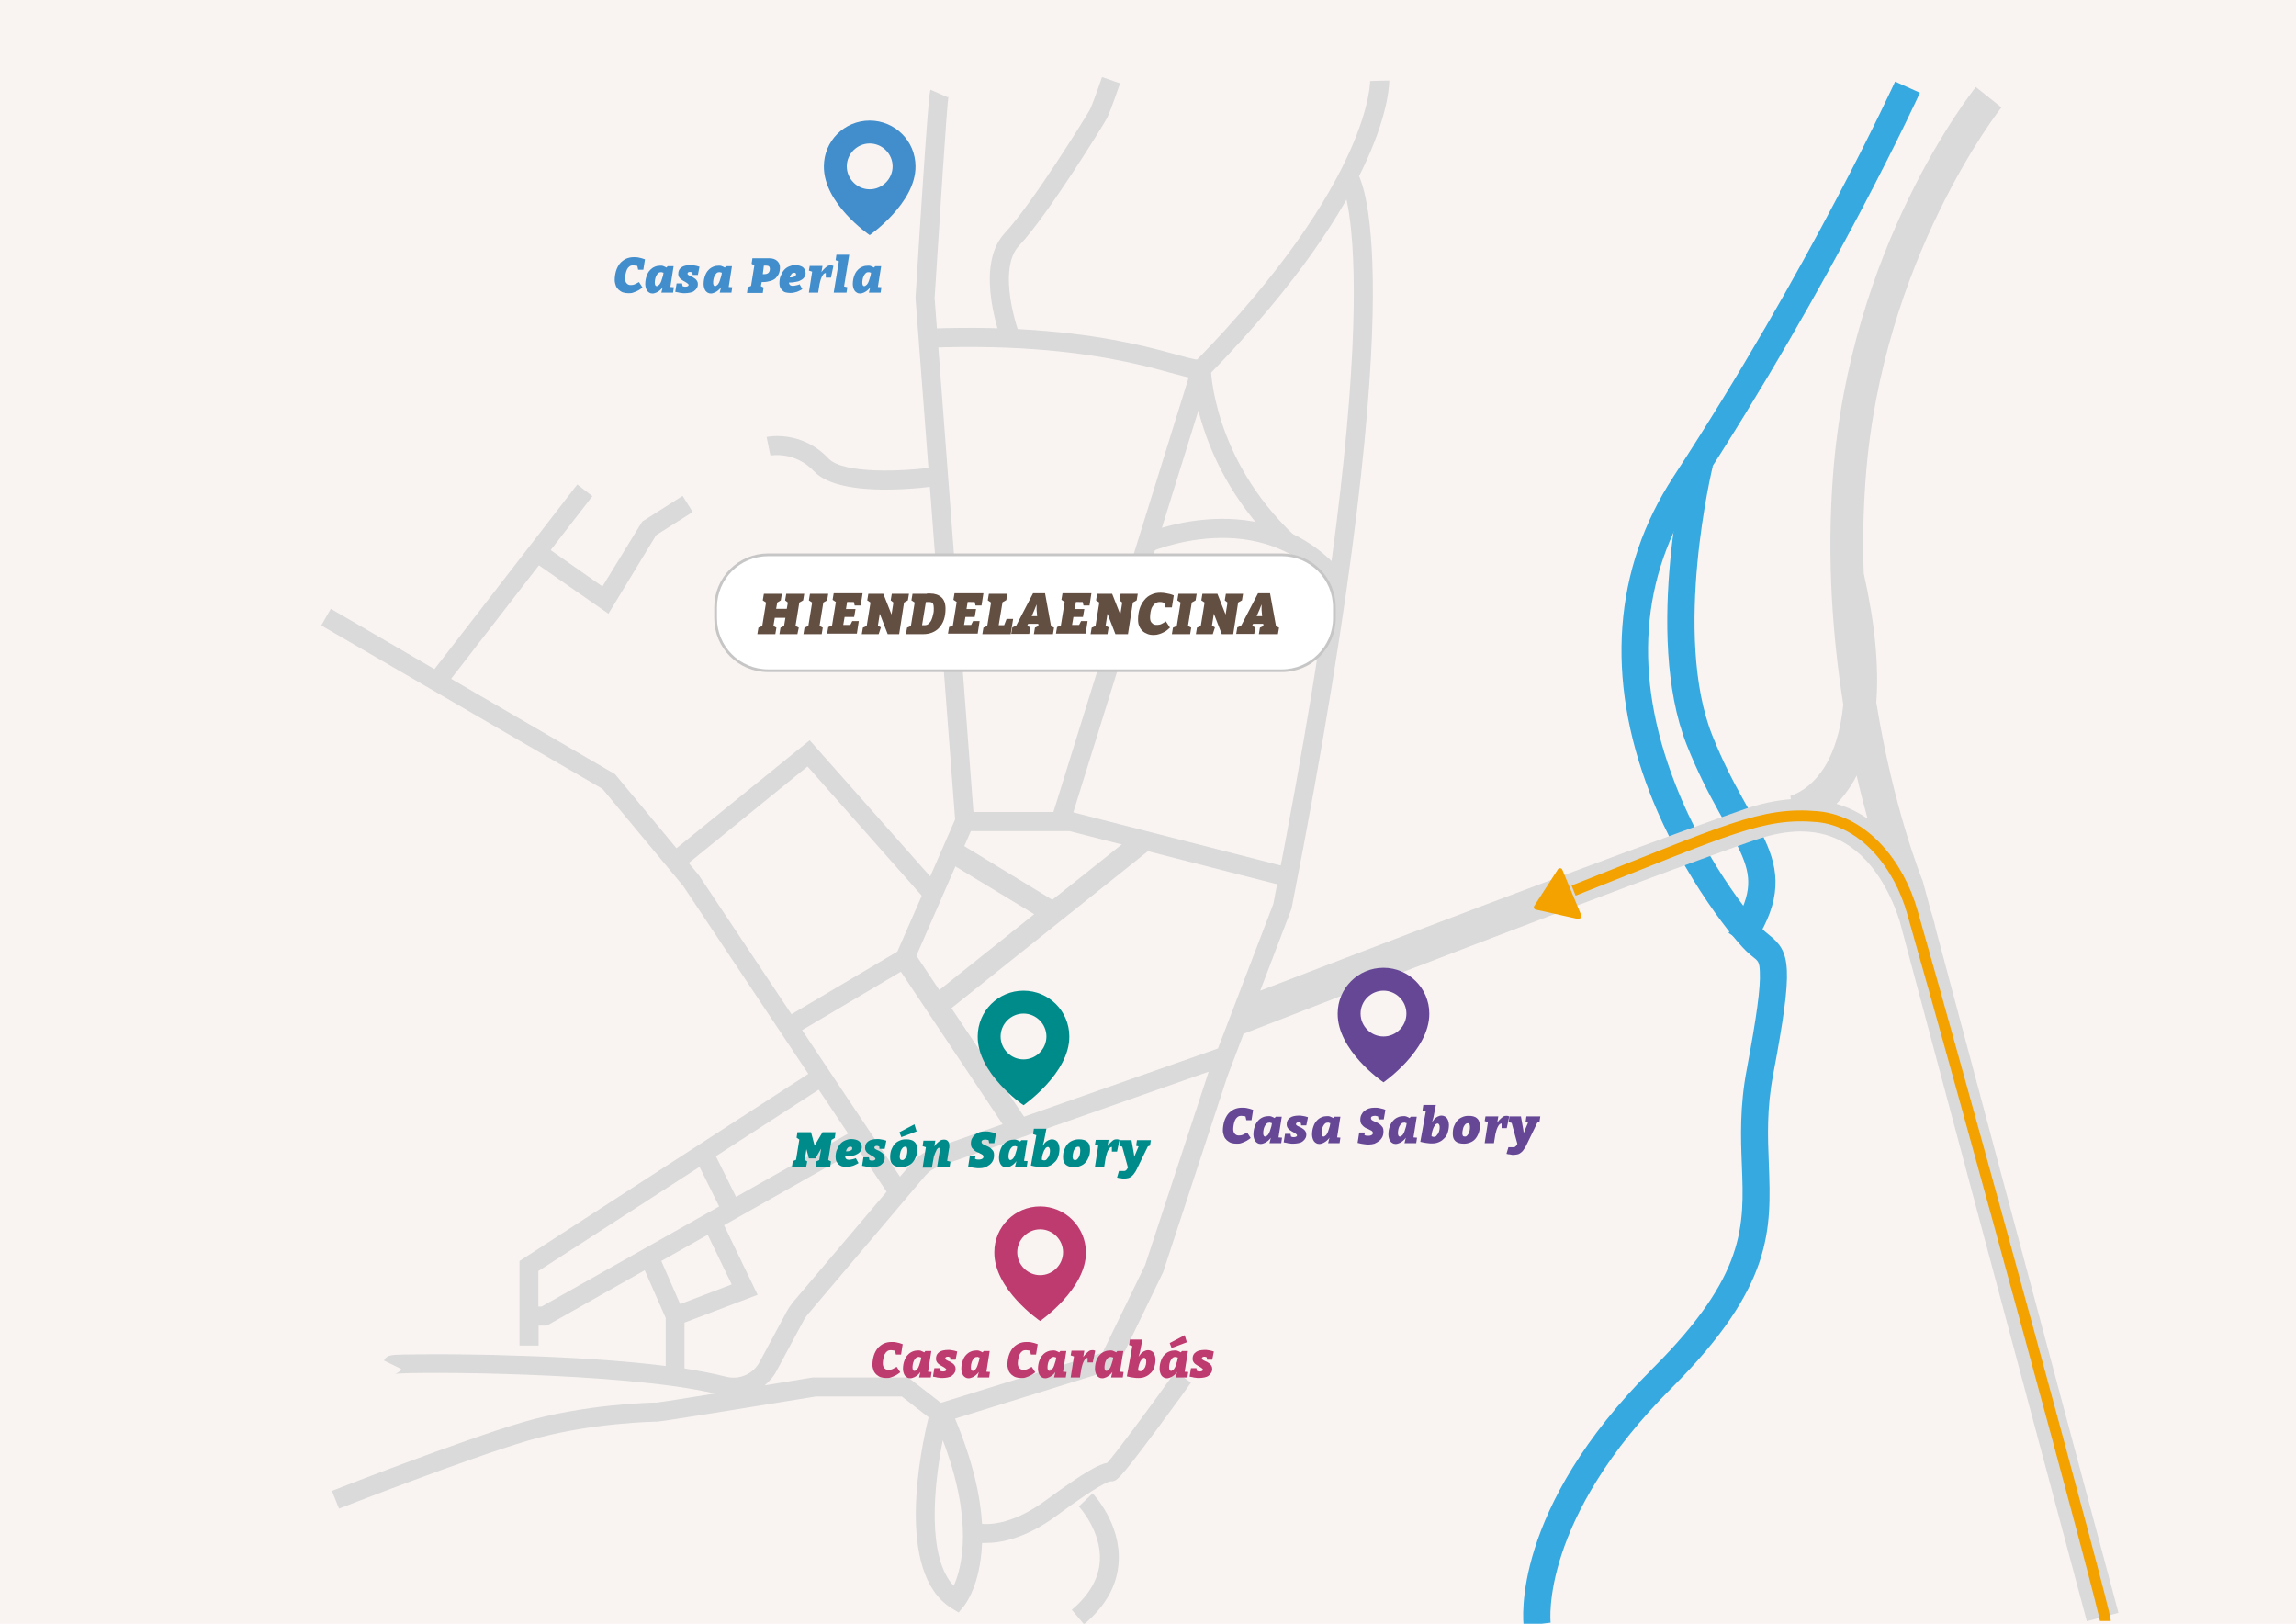 <?xml version="1.0" encoding="utf-8"?>
<!-- Generator: Adobe Illustrator 25.3.1, SVG Export Plug-In . SVG Version: 6.00 Build 0)  -->
<svg version="1.1" xmlns="http://www.w3.org/2000/svg" xmlns:xlink="http://www.w3.org/1999/xlink" x="0px" y="0px"
	 viewBox="0 0 841.9 595.3" style="enable-background:new 0 0 841.9 595.3;" xml:space="preserve">
<style type="text/css">
	.st0{fill:#F9F4F2;}
	.st1{fill:none;stroke:#36A9E1;stroke-width:10;stroke-miterlimit:10;}
	.st2{fill:#36A9E1;}
	.st3{fill:none;stroke:#DADADA;stroke-width:7;stroke-miterlimit:10;}
	.st4{fill:#DADADA;}
	.st5{fill:#DADADA;stroke:#DADADA;stroke-miterlimit:10;}
	.st6{fill:#E30613;}
	.st7{fill:none;stroke:#F3A200;stroke-width:4;stroke-miterlimit:10;}
	.st8{fill:#FFFFFF;stroke:#C6C6C6;stroke-miterlimit:10;}
	.st9{fill:#634E42;}
	.st10{fill:#654796;}
	.st11{fill:#008B8B;}
	.st12{fill:#BE3B6F;}
	.st13{fill:#428ECC;}
	.st14{fill:#F3A200;}
</style>
<g id="Capa_1">
	<rect class="st0" width="841.9" height="595.5"/>
</g>
<g id="Capa_2">
	<path class="st1" d="M623.2,169.7c0,0-15.4,62.9,0,101.7c15.4,38.8,33.7,44.9,14.8,73.4"/>
	<g>
		<path class="st2" d="M558.7,596.1c-0.2-1.7-4.8-42.5,47.4-94.5c34.1-34.1,33.5-51.9,32.6-74.5c-0.4-10-0.8-21.4,1.8-35
			c3.6-19.3,5.1-30,4.8-35.7c-0.1-3.7-0.6-4.1-2.8-5.8c-0.4-0.3-0.9-0.7-1.3-1.1c-4.2-3.5-23.9-27.1-36.2-58.7
			c-16.4-42.2-13.4-82.3,8.6-116c50.3-77,81-144.3,81.3-144.9L704,34c-0.3,0.7-31.4,68.6-82.1,146.3c-20.5,31.3-23.1,67.3-7.7,106.9
			c12.1,31.3,31.1,52.8,33.3,54.6c0.4,0.3,0.8,0.6,1.1,0.9c8,6.3,9.1,11.4,1.6,51.2c-2.4,12.6-2,22.8-1.6,32.8
			c0.9,24,1.7,44.8-35.5,82c-48.4,48.3-44.6,85.8-44.5,86.2L558.7,596.1z"/>
	</g>
	<path class="st3" d="M505.9,29.6c0,0,1,37.8-65.4,105.7L389,300.7"/>
	<polyline class="st3" points="472.3,321.6 392.6,301.2 353.7,301.2 331.8,351.3 290.4,375.8 	"/>
	<g>
		<polygon class="st4" points="339.5,330.1 296.1,281 251.8,317 247.4,311.5 296.9,271.4 344.7,325.4 		"/>
	</g>
	<g>
		<path class="st4" d="M709.9,340.9c-0.2-0.9-0.8-3.6-2-7.3l-2.7-10l-0.2-0.7c-0.2-0.4-10.7-26.3-17-65.4c1-13.4-0.5-29.1-4.6-47.3
			c-0.4-11.1-0.2-22.8,0.7-34.7c5.9-80.3,49.3-135.6,49.8-136.1l-9.4-7.5c-1.9,2.4-46.2,58.6-52.4,142.7c-2.3,31.1,0,59.7,3.8,83.7
			c-1,10-3.5,16.9-6.1,21.6c-5.7,10-13.1,11.8-13.4,11.9l0.1,0l0.2,1.2c-5.4,0.4-11,1.6-16.9,3.6c-45.5,15.8-153.6,57.3-177.7,66.6
			l11.3-29.6l0.1-0.3l0.1-0.3c24.3-123.5,29.6-189.9,29.8-223.9c0.2-36.5-5.2-45.2-6.2-46.6l-5.5,4.3c0.2,0.3,20.5,34.4-24.8,264.6
			l-20.3,53l-104.7,36.8c-3,1.1-5.7,2.9-7.8,5.4l-4.1,4.8l-25.8-38.6l-48-72l-30.7-37l-104.2-60.6l-3.5,6.1l103.1,59.9l29.6,35.6
			l45.9,68.9l-105.9,68.6v31h7V486h3l35.9-20.3l7.7,17.5v17.6c-16.6-2.1-36.1-3.2-51.9-3.7c-15.5-0.6-27.9-0.6-33.9-0.6
			c-4.2,0-7.9,0.1-10.5,0.1c-4.5,0.1-6,0.2-7,2.2l6.3,3.1c-0.6,1.2-1.8,1.7-2.3,1.8c5.8-0.9,83.8-0.7,117.3,7.2
			c-11.2,1.8-20,3.2-21.3,3.3c-2.1,0-26.7,0.6-49.4,7.3c-22.4,6.6-69.3,24.9-69.7,25.1l2.6,6.5c0.5-0.2,47.1-18.4,69.2-24.9
			c22.7-6.7,47.3-7,47.5-7c1.5,0,32.3-5,58-9.2h31.7l9.8,7.6c-2.7,11-12.6,57,8.4,70l2.6,1.6l1.9-2.3c0.4-0.5,6.1-7.6,6.7-23.2
			c0.4,0,0.9,0,1.3,0c5.6,0,14.8-1.7,26-10c15.5-11.4,19.1-12.6,19.9-12.6c2.1,0,2.7,0,16.7-18.8c6.4-8.6,12.7-17.3,12.7-17.4
			l-5.7-4.1C420.7,517.3,409,533,406,536.3c-2.8,0.5-7.8,2.9-22.6,13.8c-11.3,8.3-19.6,8.9-23.3,8.6c-0.6-10.1-3.3-22.8-9.9-38.6
			l59.2-18.4l17.1-35.3l23.5-71.6L456,379c24.2-9.4,141.9-55.2,187.7-71.1c12.8-4.4,23.8-4.1,32.6,1.1c11.7,6.8,17.6,20.5,20.2,28.4
			l68.7,257l11.6-3.1L709.9,340.9z M240.8,514.2C240.8,514.2,240.8,514.2,240.8,514.2c0.1,0,0.1,0,0.1,0
			C240.9,514.2,240.9,514.2,240.8,514.2z M300.2,399.5l10.8,16.1l-41.1,23.2l-7.4-14.9L300.2,399.5z M198.6,479h-1.2v-13l59.1-38.2
			l7.2,14.5L198.6,479z M242.5,462.3l17-9.6l8.8,18.2l-18.9,7.2L242.5,462.3z M266.1,504.7c-4.3-1.1-9.5-2.1-15.1-3v-16.8l26.8-10.2
			l-12.3-25.5l49.2-27.8l10.4,15.5l-34.4,40.6c-0.8,1-1.5,2-2.1,3.1l-10,18.6C276.2,503.8,271.1,506,266.1,504.7z M349.7,581.4
			c-9.9-10.4-7.3-36.9-4-53.4C357.2,558.2,352.6,575,349.7,581.4z M419.9,463.8l-15.6,32.1l-59.3,18.4L333,505h-34.4l-0.6,0
			c-5.4,0.9-11.5,1.9-17.6,2.9c1.7-1.5,3.3-3.2,4.4-5.4l10-18.6c0.4-0.7,0.8-1.3,1.3-1.9l43.2-51c1.3-1.5,2.9-2.6,4.8-3.3l99.1-34.8
			L419.9,463.8z M682.4,298.6c-2.9-1.7-5.8-3-9-3.9c1.8-1.8,3.6-4,5.3-6.7c0.8-1.2,1.5-2.4,2.1-3.7c1.3,5.8,2.7,11.1,4,15.8
			C684.1,299.7,683.3,299.1,682.4,298.6z"/>
		<path class="st4" d="M395.6,552.3c0.1,0.1,8.3,9,7.7,19.9c-0.4,6.5-3.8,12.5-10.3,18l4.5,5.3c8-6.7,12.3-14.5,12.7-23
			c0.8-13.9-9.1-24.6-9.6-25L395.6,552.3z"/>
	</g>
	<polygon class="st5" points="421.7,310.8 417.4,305.4 385.9,330.5 350.8,309.1 347.1,315.1 380.1,335.1 344.3,363.7 334.7,349.3 
		328.9,353.2 370.6,415.7 376.5,411.8 348.2,369.5 	"/>
	<g>
		<path class="st4" d="M350.3,301.5l-14.6-192.2l0-0.2c4.6-74.2,5.2-75.5,5.5-76.2l6.4,2.8c0.1-0.3,0.2-0.5,0.2-0.6
			c-0.6,3.1-3.3,46-5.1,74.2l14.5,191.8L350.3,301.5z"/>
	</g>
	<path class="st3" d="M340.3,124c67.8-2.6,94.6,12.8,100.2,11.3c0,0,0.6,34.2,31.7,63.6"/>
	<path class="st3" d="M370.6,124c0,0-9.7-25.5,0.5-36.3s30.6-43.9,31.7-46s4.6-12.3,4.6-12.3"/>
	<path class="st3" d="M419.5,199.5c0,0,43.6-19.8,71.1,13.9"/>
	<g>
		<path class="st4" d="M324.6,179.5c-10,0-21-1.4-26-6.6c-7.1-7.6-15.8-5.9-16.1-5.9l-1.4-6.8c0.5-0.1,12.8-2.6,22.7,7.9
			c5.4,5.7,27.4,4.9,39.9,3l1,6.9C342.9,178.3,334.2,179.5,324.6,179.5z"/>
	</g>
	<g>
		
			<rect x="142.9" y="211.3" transform="matrix(0.612 -0.791 0.791 0.612 -97.193 231.499)" class="st4" width="88.7" height="7"/>
	</g>
	<g>
		<polygon class="st4" points="223.1,225 194.8,205.3 198.8,199.5 220.9,215 235.5,191.2 250.3,181.8 254,187.7 240.6,196.2 		"/>
	</g>
	<g>
		
			<rect x="347.3" y="211.7" transform="matrix(0.99 -0.139 0.139 0.99 -26.136 54.963)" class="st6" width="69" height="7"/>
	</g>
</g>
<g id="Capa_3">
	<path class="st7" d="M772,594.3c0-4-52.2-195.2-70.8-260c-4.8-16.9-17.4-33.3-34.8-34.9c-20.3-1.8-32.9,4.8-89.4,27.1"/>
</g>
<g id="Capa_4">
	<path class="st8" d="M470,245.9H281.7c-10.7,0-19.3-8.6-19.3-19.3v-3.9c0-10.7,8.6-19.3,19.3-19.3H470c10.7,0,19.3,8.6,19.3,19.3
		v3.9C489.3,237.3,480.6,245.9,470,245.9z"/>
	<g>
		<path class="st9" d="M292.4,232.5h-6.6l0.4-2.4l1.3-0.6l0.5-3h-3.9l-0.5,3l1.1,0.6l-0.4,2.4h-6.6l0.4-2.4l1.4-0.6l1.4-8.6
			l-1.2-0.8l0.4-2.4h6.6l-0.4,2.4l-1.3,0.8l-0.4,2.3h3.9l0.4-2.3l-1-0.8l0.4-2.4h6.6l-0.4,2.4l-1.4,0.8l-1.4,8.6l1.2,0.6
			L292.4,232.5z"/>
		<path class="st9" d="M301.3,232.5h-6.7l0.4-2.4l1.4-0.6l1.4-8.6l-1.2-0.8l0.4-2.4h6.7l-0.4,2.4l-1.4,0.8l-1.4,8.6l1.2,0.6
			L301.3,232.5z"/>
		<path class="st9" d="M310.6,220.8l-0.4,2.5h3.5l-0.5,2.9h-3.5l-0.5,2.9h2.6l0.7-1.4h2.4l-0.7,4.6h-10.9l0.4-2.4l1.4-0.6l1.4-8.6
			l-1.2-0.8l0.4-2.4h5.4h5.2l-0.7,4.5h-2.2l-0.3-1.3H310.6z"/>
		<path class="st9" d="M322.2,232.5h-6.2l0.4-2.4l1.4-0.6l1.4-8.6l-1.2-0.8l0.4-2.4h5.5l3,7.6l0.7-4.4l-1-0.8l0.4-2.4h6.3l-0.4,2.4
			l-1.4,0.8l-1.8,11.6h-4.2l-2.9-7.5l-0.7,4.4l1.1,0.6L322.2,232.5z"/>
		<path class="st9" d="M339.9,217.6h1.2c1.7,0,3.1,0.5,4.1,1.4s1.5,2.3,1.5,4.2c0,1.5-0.2,2.8-0.6,4c-0.4,1.2-1,2.1-1.7,2.9
			c-0.7,0.8-1.6,1.4-2.6,1.8c-1,0.4-2.1,0.6-3.3,0.6h-6.3l0.4-2.4l1.4-0.6l1.4-8.6l-1.2-0.8l0.4-2.4H339.9z M338.1,229.2h1
			c0.6,0,1.1-0.2,1.5-0.6s0.8-0.9,1-1.5c0.3-0.6,0.4-1.3,0.6-2s0.2-1.4,0.2-2.1c0-0.7-0.1-1.3-0.3-1.7c-0.2-0.4-0.7-0.6-1.4-0.6
			h-1.2L338.1,229.2z"/>
		<path class="st9" d="M354.8,220.8l-0.4,2.5h3.5l-0.5,2.9H354l-0.5,2.9h2.6l0.7-1.4h2.4l-0.7,4.6h-10.9l0.4-2.4l1.4-0.6l1.4-8.6
			l-1.2-0.8l0.4-2.4h5.4h5.2l-0.7,4.5h-2.2l-0.3-1.3H354.8z"/>
		<path class="st9" d="M366.2,229.2h2l0.9-2.3h2.4l-0.9,5.6h-10.4l0.4-2.4l1.4-0.6l1.4-8.6l-1.2-0.8l0.4-2.4h6.7L369,220l-1.4,0.8
			L366.2,229.2z"/>
		<path class="st9" d="M385.4,229.6l1.1,0.5l-0.4,2.4h-7l0.4-2.4l1.3-0.6l-0.1-0.8H377l-0.4,0.8l1.2,0.5l-0.4,2.4h-6.6l0.4-2.4
			l1.4-0.6l6.2-11.9h4.4L385.4,229.6z M380.1,223.6l0-2l-0.8,2l-1,2.3h2L380.1,223.6z"/>
		<path class="st9" d="M394.5,220.8l-0.4,2.5h3.5l-0.5,2.9h-3.5l-0.5,2.9h2.6l0.7-1.4h2.4l-0.7,4.6h-10.9l0.4-2.4l1.4-0.6l1.4-8.6
			l-1.2-0.8l0.4-2.4h5.4h5.2l-0.7,4.5h-2.2l-0.3-1.3H394.5z"/>
		<path class="st9" d="M406.1,232.5h-6.2l0.4-2.4l1.4-0.6l1.4-8.6l-1.2-0.8l0.4-2.4h5.5l3,7.6l0.7-4.4l-1-0.8l0.4-2.4h6.3l-0.4,2.4
			l-1.4,0.8l-1.8,11.6H409l-2.9-7.5l-0.7,4.4l1.1,0.6L406.1,232.5z"/>
		<path class="st9" d="M426.9,221c-0.2-0.1-0.4-0.1-0.7-0.2c-0.3-0.1-0.6-0.1-1-0.1c-0.6,0-1.2,0.2-1.6,0.5
			c-0.4,0.3-0.8,0.8-1.1,1.3c-0.3,0.5-0.5,1.2-0.6,1.8c-0.1,0.7-0.2,1.3-0.2,2c0,1,0.2,1.7,0.7,2.1c0.4,0.5,1,0.7,1.6,0.7
			c0.8,0,1.5-0.1,2-0.4c0.6-0.3,1.1-0.6,1.5-0.9l1.5,2.3c-0.2,0.2-0.6,0.5-0.9,0.8s-0.8,0.6-1.4,0.9c-0.5,0.3-1.1,0.5-1.7,0.7
			c-0.6,0.2-1.3,0.3-2,0.3c-0.8,0-1.6-0.1-2.3-0.4s-1.3-0.6-1.8-1.1c-0.5-0.5-0.9-1.1-1.2-1.8c-0.3-0.7-0.4-1.5-0.4-2.4
			c0-1.4,0.2-2.8,0.6-4c0.4-1.2,1-2.3,1.7-3.1c0.7-0.9,1.6-1.6,2.6-2c1-0.5,2.1-0.7,3.4-0.7c0.7,0,1.3,0.1,1.9,0.2
			c0.6,0.1,1.1,0.2,1.5,0.3c0.5,0.1,0.9,0.3,1.4,0.5l-0.7,4.4h-2.3L426.9,221z"/>
		<path class="st9" d="M436.4,232.5h-6.7l0.4-2.4l1.4-0.6l1.4-8.6l-1.2-0.8l0.4-2.4h6.7l-0.4,2.4l-1.4,0.8l-1.4,8.6l1.2,0.6
			L436.4,232.5z"/>
		<path class="st9" d="M444.7,232.5h-6.2l0.4-2.4l1.4-0.6l1.4-8.6l-1.2-0.8l0.4-2.4h5.5l3,7.6l0.7-4.4l-1-0.8l0.4-2.4h6.3l-0.4,2.4
			l-1.4,0.8l-1.8,11.6h-4.2l-2.9-7.5l-0.7,4.4l1.1,0.6L444.7,232.5z"/>
		<path class="st9" d="M467.9,229.6l1.1,0.5l-0.4,2.4h-7l0.4-2.4l1.3-0.6l-0.1-0.8h-3.7l-0.4,0.8l1.2,0.5l-0.4,2.4h-6.6l0.4-2.4
			l1.4-0.6l6.2-11.9h4.4L467.9,229.6z M462.6,223.6l0-2l-0.8,2l-1,2.3h2L462.6,223.6z"/>
	</g>
	<g>
		<path class="st10" d="M456.7,409.3c-0.2,0-0.4-0.1-0.6-0.1c-0.2,0-0.5-0.1-0.9-0.1c-0.6,0-1,0.1-1.4,0.4c-0.4,0.3-0.7,0.7-0.9,1.1
			s-0.4,1-0.5,1.6c-0.1,0.6-0.2,1.1-0.2,1.7c0,0.8,0.2,1.4,0.6,1.8c0.4,0.4,0.8,0.6,1.4,0.6c0.7,0,1.3-0.1,1.8-0.4s0.9-0.5,1.3-0.7
			l1.3,2c-0.2,0.2-0.5,0.4-0.8,0.6s-0.7,0.5-1.2,0.7c-0.4,0.2-0.9,0.4-1.5,0.6c-0.5,0.2-1.1,0.2-1.7,0.2c-0.7,0-1.4-0.1-2-0.3
			s-1.1-0.6-1.6-1c-0.4-0.4-0.8-0.9-1-1.5c-0.2-0.6-0.4-1.3-0.4-2c0-1.2,0.2-2.4,0.5-3.4s0.8-1.9,1.4-2.7c0.6-0.7,1.4-1.3,2.2-1.7
			c0.9-0.4,1.8-0.6,2.9-0.6c0.6,0,1.1,0,1.6,0.1c0.5,0.1,0.9,0.2,1.3,0.3c0.4,0.1,0.8,0.3,1.2,0.4l-0.6,3.8H457L456.7,409.3z"/>
		<path class="st10" d="M470.1,417.1l-0.3,2h-4.3l0.5-2c-0.3,0.4-0.6,0.8-1,1.1c-0.3,0.3-0.7,0.5-1.2,0.8c-0.5,0.2-1,0.4-1.5,0.4
			c-0.5,0-0.9-0.1-1.2-0.3c-0.3-0.2-0.6-0.4-0.8-0.7c-0.2-0.3-0.4-0.7-0.5-1.1c-0.1-0.4-0.2-0.8-0.2-1.3c0-1.2,0.2-2.2,0.5-3
			c0.3-0.9,0.7-1.6,1.2-2.1c0.5-0.6,1.1-1,1.8-1.3s1.4-0.4,2.1-0.4c0.3,0,0.6,0,0.9,0.1c0.3,0.1,0.5,0.2,0.7,0.3
			c0.2,0.1,0.4,0.2,0.6,0.3l0.4-0.5h2.2l-1.2,7.6L470.1,417.1z M466.4,411.8c-0.1,0-0.2-0.1-0.3-0.1c-0.1,0-0.2,0-0.3-0.1
			s-0.3,0-0.4,0c-0.4,0-0.7,0.1-1,0.4c-0.3,0.3-0.5,0.6-0.7,1c-0.2,0.4-0.3,0.8-0.4,1.3s-0.1,0.9-0.1,1.3c0,0.3,0.1,0.6,0.2,0.8
			c0.1,0.2,0.3,0.3,0.5,0.3c0.2,0,0.4-0.1,0.5-0.2c0.2-0.1,0.3-0.2,0.5-0.4c0.1-0.2,0.3-0.4,0.4-0.6s0.2-0.5,0.3-0.7
			c0.2-0.6,0.4-1.2,0.6-1.9L466.4,411.8z"/>
		<path class="st10" d="M473.4,416.7c0.1,0,0.2,0.1,0.3,0.1c0.2,0.1,0.5,0.1,0.8,0.1c0.4,0,0.6-0.1,0.8-0.2s0.3-0.3,0.3-0.4
			c0-0.2-0.1-0.4-0.3-0.5c-0.2-0.2-0.4-0.3-0.7-0.5c-0.3-0.2-0.6-0.3-0.9-0.5c-0.3-0.2-0.6-0.4-0.9-0.6c-0.3-0.2-0.5-0.5-0.7-0.8
			c-0.2-0.3-0.3-0.7-0.3-1.1c0-0.6,0.1-1.1,0.3-1.5c0.2-0.4,0.5-0.7,0.9-1c0.4-0.3,0.9-0.5,1.4-0.6c0.5-0.1,1.1-0.2,1.8-0.2
			c0.5,0,0.9,0,1.3,0.1c0.4,0.1,0.8,0.1,1.1,0.2c0.4,0.1,0.7,0.2,1,0.3l-0.6,3h-1.9l-0.1-0.9c-0.1,0-0.2,0-0.3-0.1
			c-0.1,0-0.2,0-0.3-0.1c-0.1,0-0.2,0-0.4,0c-0.3,0-0.5,0.1-0.6,0.2c-0.1,0.1-0.2,0.3-0.2,0.4c0,0.2,0.1,0.4,0.3,0.5
			c0.2,0.1,0.4,0.3,0.7,0.4c0.3,0.1,0.6,0.3,0.9,0.4c0.3,0.2,0.6,0.4,0.9,0.6c0.3,0.2,0.5,0.5,0.7,0.8c0.2,0.3,0.3,0.7,0.3,1.1
			c0,0.6-0.1,1.1-0.4,1.5c-0.2,0.4-0.6,0.8-1,1.1c-0.4,0.3-0.9,0.5-1.5,0.6c-0.6,0.1-1.2,0.2-1.9,0.2c-0.5,0-0.9,0-1.3-0.1
			c-0.4,0-0.8-0.1-1.1-0.2c-0.4-0.1-0.8-0.1-1.1-0.2l0.5-3.1h2L473.4,416.7z"/>
		<path class="st10" d="M491.5,417.1l-0.3,2H487l0.5-2c-0.3,0.4-0.6,0.8-1,1.1c-0.3,0.3-0.7,0.5-1.2,0.8c-0.5,0.2-1,0.4-1.5,0.4
			c-0.5,0-0.9-0.1-1.2-0.3c-0.3-0.2-0.6-0.4-0.8-0.7c-0.2-0.3-0.4-0.7-0.5-1.1c-0.1-0.4-0.2-0.8-0.2-1.3c0-1.2,0.2-2.2,0.5-3
			c0.3-0.9,0.7-1.6,1.2-2.1c0.5-0.6,1.1-1,1.8-1.3s1.4-0.4,2.1-0.4c0.3,0,0.6,0,0.9,0.1c0.3,0.1,0.5,0.2,0.7,0.3
			c0.2,0.1,0.4,0.2,0.6,0.3l0.4-0.5h2.2l-1.2,7.6L491.5,417.1z M487.8,411.8c-0.1,0-0.2-0.1-0.3-0.1c-0.1,0-0.2,0-0.3-0.1
			s-0.3,0-0.4,0c-0.4,0-0.7,0.1-1,0.4c-0.3,0.3-0.5,0.6-0.7,1c-0.2,0.4-0.3,0.8-0.4,1.3s-0.1,0.9-0.1,1.3c0,0.3,0.1,0.6,0.2,0.8
			c0.1,0.2,0.3,0.3,0.5,0.3c0.2,0,0.4-0.1,0.5-0.2c0.2-0.1,0.3-0.2,0.5-0.4c0.1-0.2,0.3-0.4,0.4-0.6s0.2-0.5,0.3-0.7
			c0.2-0.6,0.4-1.2,0.6-1.9L487.8,411.8z"/>
		<path class="st10" d="M500.3,416.1c0.1,0.1,0.2,0.1,0.4,0.2c0.1,0,0.3,0.1,0.5,0.1c0.2,0,0.4,0,0.7,0c0.2,0,0.4,0,0.6-0.1
			c0.2,0,0.3-0.1,0.5-0.2c0.1-0.1,0.3-0.2,0.3-0.3c0.1-0.1,0.1-0.3,0.1-0.5c0-0.2-0.1-0.4-0.3-0.6c-0.2-0.2-0.5-0.3-0.9-0.5
			c-0.3-0.2-0.7-0.4-1.1-0.5c-0.4-0.2-0.8-0.4-1.1-0.7c-0.3-0.3-0.6-0.6-0.9-1c-0.2-0.4-0.3-0.9-0.3-1.4c0-0.7,0.1-1.4,0.4-1.9
			c0.3-0.6,0.6-1,1.1-1.4c0.5-0.4,1-0.7,1.6-0.9c0.6-0.2,1.3-0.3,2.1-0.3c0.6,0,1.1,0,1.6,0.1s0.9,0.2,1.3,0.3
			c0.4,0.1,0.8,0.2,1.1,0.4l-0.6,3.5h-1.9l-0.2-1.1c-0.1,0-0.3-0.1-0.4-0.1c-0.1,0-0.3,0-0.4-0.1c-0.2,0-0.3,0-0.5,0
			c-0.4,0-0.7,0.1-0.9,0.2c-0.3,0.1-0.4,0.4-0.4,0.7c0,0.2,0.1,0.4,0.3,0.6c0.2,0.2,0.5,0.3,0.9,0.5c0.3,0.2,0.7,0.3,1.1,0.5
			c0.4,0.2,0.8,0.4,1.1,0.7c0.3,0.3,0.6,0.6,0.9,1c0.2,0.4,0.3,0.8,0.3,1.4c0,0.8-0.1,1.5-0.4,2.1c-0.3,0.6-0.7,1.1-1.2,1.5
			c-0.5,0.4-1.1,0.7-1.7,1c-0.7,0.2-1.4,0.3-2.1,0.3c-0.5,0-1,0-1.5-0.1c-0.5-0.1-1-0.1-1.3-0.2c-0.5-0.1-0.9-0.2-1.3-0.3l0.6-3.8
			h2.1L500.3,416.1z"/>
		<path class="st10" d="M519.6,417.1l-0.3,2h-4.3l0.5-2c-0.3,0.4-0.6,0.8-1,1.1c-0.3,0.3-0.7,0.5-1.2,0.8c-0.5,0.2-1,0.4-1.5,0.4
			c-0.5,0-0.9-0.1-1.2-0.3c-0.3-0.2-0.6-0.4-0.8-0.7c-0.2-0.3-0.4-0.7-0.5-1.1c-0.1-0.4-0.2-0.8-0.2-1.3c0-1.2,0.2-2.2,0.5-3
			c0.3-0.9,0.7-1.6,1.2-2.1c0.5-0.6,1.1-1,1.8-1.3s1.4-0.4,2.1-0.4c0.3,0,0.6,0,0.9,0.1c0.3,0.1,0.5,0.2,0.7,0.3
			c0.2,0.1,0.4,0.2,0.6,0.3l0.4-0.5h2.2l-1.2,7.6L519.6,417.1z M515.8,411.8c-0.1,0-0.2-0.1-0.3-0.1c-0.1,0-0.2,0-0.3-0.1
			s-0.3,0-0.4,0c-0.4,0-0.7,0.1-1,0.4c-0.3,0.3-0.5,0.6-0.7,1c-0.2,0.4-0.3,0.8-0.4,1.3s-0.1,0.9-0.1,1.3c0,0.3,0.1,0.6,0.2,0.8
			c0.1,0.2,0.3,0.3,0.5,0.3c0.2,0,0.4-0.1,0.5-0.2c0.2-0.1,0.3-0.2,0.5-0.4c0.1-0.2,0.3-0.4,0.4-0.6s0.2-0.5,0.3-0.7
			c0.2-0.6,0.4-1.2,0.6-1.9L515.8,411.8z"/>
		<path class="st10" d="M522.8,407.5l-1.2-0.4l0.3-2h4.6l-0.9,4.6l-0.5,1.7c0.3-0.4,0.6-0.8,0.9-1.2c0.3-0.3,0.7-0.6,1.1-0.8
			s0.9-0.4,1.5-0.4c0.4,0,0.8,0.1,1.2,0.3c0.3,0.2,0.6,0.4,0.8,0.7c0.2,0.3,0.4,0.7,0.5,1.1s0.2,0.9,0.2,1.3c0,1.1-0.2,2.1-0.5,3
			c-0.3,0.9-0.8,1.6-1.4,2.1c-0.6,0.6-1.2,1-2,1.3c-0.7,0.3-1.5,0.4-2.3,0.4c-0.5,0-1.1,0-1.6-0.1s-1-0.1-1.4-0.2
			c-0.5-0.1-0.9-0.2-1.3-0.3L522.8,407.5z M524.9,416.6c0.1,0,0.2,0,0.3,0.1c0.1,0,0.2,0,0.3,0.1c0.1,0,0.2,0,0.3,0
			c0.4,0,0.7-0.1,0.9-0.4s0.5-0.6,0.7-0.9c0.2-0.4,0.3-0.8,0.4-1.2c0.1-0.4,0.1-0.8,0.1-1.2c0-0.3-0.1-0.6-0.2-0.8
			c-0.1-0.2-0.3-0.4-0.6-0.4c-0.2,0-0.3,0.1-0.5,0.2c-0.2,0.1-0.3,0.2-0.4,0.4s-0.2,0.4-0.4,0.6c-0.1,0.2-0.2,0.4-0.3,0.7
			c-0.2,0.5-0.4,1.2-0.5,1.8L524.9,416.6z"/>
		<path class="st10" d="M538.6,409.1c1.3,0,2.4,0.3,3,0.9c0.7,0.6,1,1.5,1,2.7c0,1-0.1,1.9-0.4,2.7c-0.3,0.8-0.7,1.5-1.2,2.1
			s-1.1,1-1.8,1.3c-0.7,0.3-1.5,0.5-2.4,0.5c-1.4,0-2.4-0.3-3.1-0.9c-0.7-0.6-1-1.5-1-2.7c0-1,0.1-1.9,0.4-2.7
			c0.3-0.8,0.7-1.5,1.2-2.1s1.1-1,1.8-1.3C536.9,409.2,537.7,409.1,538.6,409.1z M538.2,411.8c-0.3,0-0.5,0.1-0.8,0.3
			c-0.2,0.2-0.4,0.5-0.6,0.8s-0.3,0.7-0.4,1.2c-0.1,0.5-0.2,0.9-0.2,1.4c0,0.4,0.1,0.6,0.2,0.9c0.1,0.2,0.4,0.3,0.8,0.3
			c0.3,0,0.5-0.1,0.7-0.3s0.4-0.5,0.6-0.8c0.2-0.3,0.3-0.7,0.4-1.2c0.1-0.5,0.1-0.9,0.1-1.4c0-0.4-0.1-0.6-0.2-0.9
			C538.8,411.9,538.6,411.8,538.2,411.8z"/>
		<path class="st10" d="M550.5,411.9c-0.1,0-0.3,0.1-0.5,0.2c-0.2,0.1-0.4,0.4-0.6,0.7c-0.2,0.3-0.4,0.8-0.6,1.3
			c-0.2,0.5-0.3,1.2-0.5,1.9l-0.5,3.1h-3.4l1.2-7.7l-1.2-0.4l0.3-1.7h4.7l-0.4,2.3c0,0,0.1-0.2,0.3-0.4c0.2-0.3,0.4-0.5,0.7-0.8
			c0.3-0.3,0.6-0.6,1-0.9c0.4-0.3,0.8-0.4,1.3-0.4c0.2,0,0.3,0,0.4,0c0.1,0,0.3,0.1,0.4,0.1c0.1,0,0.2,0.1,0.3,0.1l-0.9,4.3h-1.9
			V411.9z"/>
		<path class="st10" d="M554.3,411.7l-1.1-0.3l0.3-2.1h4.2l0.9,5.1l0.1,1l1.6-3.8l-0.9-0.2l0.3-2.1h5.1l-0.3,2l-0.8,0.3l-3.7,7.6
			c-0.4,0.8-0.7,1.5-1.1,2c-0.3,0.5-0.7,1-1.1,1.3c-0.4,0.3-0.8,0.6-1.3,0.7c-0.5,0.1-1,0.2-1.6,0.2c-0.3,0-0.6,0-0.9-0.1
			s-0.6-0.1-0.8-0.1c-0.3-0.1-0.6-0.1-0.8-0.2l0.7-2.4c0.1,0,0.3,0,0.4,0c0.1,0,0.3,0,0.4,0c0.2,0,0.3,0,0.5,0c0.3,0,0.5,0,0.7,0
			c0.2,0,0.4-0.1,0.5-0.2c0.1-0.1,0.3-0.2,0.4-0.4c0.1-0.2,0.2-0.4,0.4-0.6L554.3,411.7z"/>
	</g>
	<g>
		<path class="st11" d="M295.6,427.8h-5.2l0.3-2.1l1.2-0.5l1.2-7.4l-1-0.7l0.3-2h5l1.3,4.9l2.9-4.9h4.8l-0.3,2.1l-1.2,0.7l-1.2,7.4
			l1,0.5l-0.3,2.1H299l0.3-2.1l1.1-0.5l0.7-4.2l-2.1,3.6h-2.4l-0.9-3.4l-0.6,4l0.9,0.5L295.6,427.8z"/>
		<path class="st11" d="M316,420.5c0,0.5-0.1,1-0.4,1.4c-0.2,0.4-0.6,0.8-1.1,1.1s-1.1,0.6-1.9,0.7c-0.8,0.2-1.7,0.3-2.7,0.3
			c0,0.4,0.2,0.7,0.4,0.9s0.6,0.3,1,0.3c0.4,0,0.8-0.1,1.3-0.2c0.4-0.1,0.9-0.2,1.2-0.4l1,1.8c-0.3,0.2-0.6,0.4-0.9,0.5
			c-0.3,0.2-0.7,0.3-1.1,0.5c-0.4,0.1-0.8,0.2-1.2,0.3s-0.8,0.1-1.3,0.1c-0.6,0-1.1-0.1-1.6-0.2c-0.5-0.2-0.9-0.4-1.2-0.7
			s-0.6-0.7-0.8-1.1c-0.2-0.4-0.3-1-0.3-1.5c0-1,0.1-2,0.5-2.8c0.3-0.8,0.7-1.5,1.2-2.1s1.1-1,1.8-1.3c0.7-0.3,1.4-0.5,2.2-0.5
			c1.2,0,2.2,0.3,2.8,0.7C315.6,418.9,316,419.6,316,420.5z M312.5,421c0-0.4-0.2-0.6-0.7-0.6c-0.4,0-0.8,0.2-1,0.5
			c-0.3,0.3-0.5,0.7-0.6,1.2c0.5,0,0.9,0,1.2-0.1c0.3-0.1,0.5-0.2,0.7-0.3c0.2-0.1,0.3-0.2,0.3-0.3S312.5,421.1,312.5,421z"/>
		<path class="st11" d="M318.8,425.3c0.1,0,0.2,0.1,0.3,0.1c0.2,0.1,0.5,0.1,0.8,0.1c0.4,0,0.6-0.1,0.8-0.2s0.3-0.3,0.3-0.4
			c0-0.2-0.1-0.4-0.3-0.5c-0.2-0.2-0.4-0.3-0.7-0.5c-0.3-0.2-0.6-0.3-0.9-0.5c-0.3-0.2-0.6-0.4-0.9-0.6c-0.3-0.2-0.5-0.5-0.7-0.8
			c-0.2-0.3-0.3-0.7-0.3-1.1c0-0.6,0.1-1.1,0.3-1.5c0.2-0.4,0.5-0.7,0.9-1c0.4-0.3,0.9-0.5,1.4-0.6c0.5-0.1,1.1-0.2,1.8-0.2
			c0.5,0,0.9,0,1.3,0.1c0.4,0.1,0.8,0.1,1.1,0.2c0.4,0.1,0.7,0.2,1,0.3l-0.6,3h-1.9l-0.1-0.9c-0.1,0-0.2,0-0.3-0.1
			c-0.1,0-0.2,0-0.3-0.1c-0.1,0-0.2,0-0.4,0c-0.3,0-0.5,0.1-0.6,0.2c-0.1,0.1-0.2,0.3-0.2,0.4c0,0.2,0.1,0.4,0.3,0.5
			c0.2,0.1,0.4,0.3,0.7,0.4c0.3,0.1,0.6,0.3,0.9,0.4c0.3,0.2,0.6,0.4,0.9,0.6c0.3,0.2,0.5,0.5,0.7,0.8c0.2,0.3,0.3,0.7,0.3,1.1
			c0,0.6-0.1,1.1-0.4,1.5c-0.2,0.4-0.6,0.8-1,1.1c-0.4,0.3-0.9,0.5-1.5,0.6c-0.6,0.1-1.2,0.2-1.9,0.2c-0.5,0-0.9,0-1.3-0.1
			c-0.4,0-0.8-0.1-1.1-0.2c-0.4-0.1-0.8-0.1-1.1-0.2l0.5-3.1h2L318.8,425.3z"/>
		<path class="st11" d="M332.3,417.7c1.3,0,2.4,0.3,3,0.9c0.7,0.6,1,1.5,1,2.7c0,1-0.1,1.9-0.4,2.7c-0.3,0.8-0.7,1.5-1.2,2.1
			s-1.1,1-1.8,1.3c-0.7,0.3-1.5,0.5-2.4,0.5c-1.4,0-2.4-0.3-3.1-0.9c-0.7-0.6-1-1.5-1-2.7c0-1,0.1-1.9,0.4-2.7
			c0.3-0.8,0.7-1.5,1.2-2.1s1.1-1,1.8-1.3C330.6,417.8,331.4,417.7,332.3,417.7z M330.5,416.9l-0.7-1.8l5.5-2.9l0.8,2.6L330.5,416.9
			z M331.9,420.4c-0.3,0-0.5,0.1-0.8,0.3c-0.2,0.2-0.4,0.5-0.6,0.8s-0.3,0.7-0.4,1.2c-0.1,0.5-0.2,0.9-0.2,1.4
			c0,0.4,0.1,0.6,0.2,0.9c0.1,0.2,0.4,0.3,0.8,0.3c0.3,0,0.5-0.1,0.7-0.3s0.4-0.5,0.6-0.8c0.2-0.3,0.3-0.7,0.4-1.2
			c0.1-0.5,0.1-0.9,0.1-1.4c0-0.4-0.1-0.6-0.2-0.9C332.5,420.5,332.3,420.4,331.9,420.4z"/>
		<path class="st11" d="M343,418l-0.4,2.3c0,0,0.1-0.2,0.3-0.4c0.2-0.3,0.4-0.5,0.7-0.8c0.3-0.3,0.7-0.6,1.1-0.9s0.9-0.4,1.4-0.4
			c0.7,0,1.2,0.2,1.5,0.6s0.5,0.9,0.5,1.6c0,0.2,0,0.3,0,0.5c0,0.2,0,0.4-0.1,0.6l-0.7,4.5l1.2,0.3l-0.3,2h-4.6l1-6
			c0-0.2,0.1-0.3,0.1-0.5c0-0.2,0-0.3-0.1-0.4c-0.1-0.1-0.2-0.2-0.3-0.2c-0.2,0-0.4,0.1-0.5,0.3c-0.2,0.2-0.4,0.4-0.5,0.8
			c-0.2,0.3-0.3,0.7-0.5,1.1c-0.1,0.4-0.3,0.8-0.4,1.2l-0.7,3.9h-3.4l1.2-7.5l-1.2-0.4l0.3-2H343z"/>
		<path class="st11" d="M357.5,424.8c0.1,0.1,0.2,0.1,0.4,0.2c0.1,0,0.3,0.1,0.5,0.1c0.2,0,0.4,0,0.7,0c0.2,0,0.4,0,0.6-0.1
			c0.2,0,0.3-0.1,0.5-0.2c0.1-0.1,0.3-0.2,0.3-0.3c0.1-0.1,0.1-0.3,0.1-0.5c0-0.2-0.1-0.4-0.3-0.6c-0.2-0.2-0.5-0.3-0.9-0.5
			c-0.3-0.2-0.7-0.4-1.1-0.5c-0.4-0.2-0.8-0.4-1.1-0.7c-0.3-0.3-0.6-0.6-0.9-1c-0.2-0.4-0.3-0.9-0.3-1.4c0-0.7,0.1-1.4,0.4-1.9
			c0.3-0.6,0.6-1,1.1-1.4c0.5-0.4,1-0.7,1.6-0.9c0.6-0.2,1.3-0.3,2.1-0.3c0.6,0,1.1,0,1.6,0.1s0.9,0.2,1.3,0.3
			c0.4,0.1,0.8,0.2,1.1,0.4l-0.6,3.5h-1.9l-0.2-1.1c-0.1,0-0.3-0.1-0.4-0.1c-0.1,0-0.3,0-0.4-0.1c-0.2,0-0.3,0-0.5,0
			c-0.4,0-0.7,0.1-0.9,0.2c-0.3,0.1-0.4,0.4-0.4,0.7c0,0.2,0.1,0.4,0.3,0.6c0.2,0.2,0.5,0.3,0.9,0.5c0.3,0.2,0.7,0.3,1.1,0.5
			c0.4,0.2,0.8,0.4,1.1,0.7c0.3,0.3,0.6,0.6,0.9,1c0.2,0.4,0.3,0.8,0.3,1.4c0,0.8-0.1,1.5-0.4,2.1c-0.3,0.6-0.7,1.1-1.2,1.5
			c-0.5,0.4-1.1,0.7-1.7,1c-0.7,0.2-1.4,0.3-2.1,0.3c-0.5,0-1,0-1.5-0.1c-0.5-0.1-1-0.1-1.3-0.2c-0.5-0.1-0.9-0.2-1.3-0.3l0.6-3.8
			h2.1L357.5,424.8z"/>
		<path class="st11" d="M376.8,425.7l-0.3,2h-4.3l0.5-2c-0.3,0.4-0.6,0.8-1,1.1c-0.3,0.3-0.7,0.5-1.2,0.8c-0.5,0.2-1,0.4-1.5,0.4
			c-0.5,0-0.9-0.1-1.2-0.3c-0.3-0.2-0.6-0.4-0.8-0.7c-0.2-0.3-0.4-0.7-0.5-1.1c-0.1-0.4-0.2-0.8-0.2-1.3c0-1.2,0.2-2.2,0.5-3
			c0.3-0.9,0.7-1.6,1.2-2.1c0.5-0.6,1.1-1,1.8-1.3s1.4-0.4,2.1-0.4c0.3,0,0.6,0,0.9,0.1c0.3,0.1,0.5,0.2,0.7,0.3
			c0.2,0.1,0.4,0.2,0.6,0.3l0.4-0.5h2.2l-1.2,7.6L376.8,425.7z M373,420.4c-0.1,0-0.2-0.1-0.3-0.1c-0.1,0-0.2,0-0.3-0.1
			s-0.3,0-0.4,0c-0.4,0-0.7,0.1-1,0.4c-0.3,0.3-0.5,0.6-0.7,1c-0.2,0.4-0.3,0.8-0.4,1.3s-0.1,0.9-0.1,1.3c0,0.3,0.1,0.6,0.2,0.8
			c0.1,0.2,0.3,0.3,0.5,0.3c0.2,0,0.4-0.1,0.5-0.2c0.2-0.1,0.3-0.2,0.5-0.4c0.1-0.2,0.3-0.4,0.4-0.6s0.2-0.5,0.3-0.7
			c0.2-0.6,0.4-1.2,0.6-1.9L373,420.4z"/>
		<path class="st11" d="M380,416.2l-1.2-0.4l0.3-2h4.6l-0.9,4.6l-0.5,1.7c0.3-0.4,0.6-0.8,0.9-1.2c0.3-0.3,0.7-0.6,1.1-0.8
			s0.9-0.4,1.5-0.4c0.4,0,0.8,0.1,1.2,0.3c0.3,0.2,0.6,0.4,0.8,0.7c0.2,0.3,0.4,0.7,0.5,1.1s0.2,0.9,0.2,1.3c0,1.1-0.2,2.1-0.5,3
			c-0.3,0.9-0.8,1.6-1.4,2.1c-0.6,0.6-1.2,1-2,1.3c-0.7,0.3-1.5,0.4-2.3,0.4c-0.5,0-1.1,0-1.6-0.1s-1-0.1-1.4-0.2
			c-0.5-0.1-0.9-0.2-1.3-0.3L380,416.2z M382,425.2c0.1,0,0.2,0,0.3,0.1c0.1,0,0.2,0,0.3,0.1c0.1,0,0.2,0,0.3,0
			c0.4,0,0.7-0.1,0.9-0.4s0.5-0.6,0.7-0.9c0.2-0.4,0.3-0.8,0.4-1.2c0.1-0.4,0.1-0.8,0.1-1.2c0-0.3-0.1-0.6-0.2-0.8
			c-0.1-0.2-0.3-0.4-0.6-0.4c-0.2,0-0.3,0.1-0.5,0.2c-0.2,0.1-0.3,0.2-0.4,0.4s-0.2,0.4-0.4,0.6c-0.1,0.2-0.2,0.4-0.3,0.7
			c-0.2,0.5-0.4,1.2-0.5,1.8L382,425.2z"/>
		<path class="st11" d="M395.7,417.7c1.3,0,2.4,0.3,3,0.9c0.7,0.6,1,1.5,1,2.7c0,1-0.1,1.9-0.4,2.7c-0.3,0.8-0.7,1.5-1.2,2.1
			s-1.1,1-1.8,1.3c-0.7,0.3-1.5,0.5-2.4,0.5c-1.4,0-2.4-0.3-3.1-0.9c-0.7-0.6-1-1.5-1-2.7c0-1,0.1-1.9,0.4-2.7
			c0.3-0.8,0.7-1.5,1.2-2.1s1.1-1,1.8-1.3C394.1,417.8,394.9,417.7,395.7,417.7z M395.3,420.4c-0.3,0-0.5,0.1-0.8,0.3
			c-0.2,0.2-0.4,0.5-0.6,0.8s-0.3,0.7-0.4,1.2c-0.1,0.5-0.2,0.9-0.2,1.4c0,0.4,0.1,0.6,0.2,0.9c0.1,0.2,0.4,0.3,0.8,0.3
			c0.3,0,0.5-0.1,0.7-0.3s0.4-0.5,0.6-0.8c0.2-0.3,0.3-0.7,0.4-1.2c0.1-0.5,0.1-0.9,0.1-1.4c0-0.4-0.1-0.6-0.2-0.9
			C396,420.5,395.7,420.4,395.3,420.4z"/>
		<path class="st11" d="M407.6,420.5c-0.1,0-0.3,0.1-0.5,0.2c-0.2,0.1-0.4,0.4-0.6,0.7c-0.2,0.3-0.4,0.8-0.6,1.3
			c-0.2,0.5-0.3,1.2-0.5,1.9l-0.5,3.1h-3.4l1.2-7.7l-1.2-0.4l0.3-1.7h4.7l-0.4,2.3c0,0,0.1-0.2,0.3-0.4c0.2-0.3,0.4-0.5,0.7-0.8
			c0.3-0.3,0.6-0.6,1-0.9c0.4-0.3,0.8-0.4,1.3-0.4c0.2,0,0.3,0,0.4,0c0.1,0,0.3,0.1,0.4,0.1c0.1,0,0.2,0.1,0.3,0.1l-0.9,4.3h-1.9
			V420.5z"/>
		<path class="st11" d="M411.5,420.4l-1.1-0.3l0.3-2.1h4.2l0.9,5.1l0.1,1l1.6-3.8l-0.9-0.2l0.3-2.1h5.1l-0.3,2l-0.8,0.3l-3.7,7.6
			c-0.4,0.8-0.7,1.5-1.1,2c-0.3,0.5-0.7,1-1.1,1.3c-0.4,0.3-0.8,0.6-1.3,0.7c-0.5,0.1-1,0.2-1.6,0.2c-0.3,0-0.6,0-0.9-0.1
			s-0.6-0.1-0.8-0.1c-0.3-0.1-0.6-0.1-0.8-0.2l0.7-2.4c0.1,0,0.3,0,0.4,0c0.1,0,0.3,0,0.4,0c0.2,0,0.3,0,0.5,0c0.3,0,0.5,0,0.7,0
			c0.2,0,0.4-0.1,0.5-0.2c0.1-0.1,0.3-0.2,0.4-0.4c0.1-0.2,0.2-0.4,0.4-0.6L411.5,420.4z"/>
	</g>
	<g>
		<path class="st12" d="M328.2,495.2c-0.2,0-0.4-0.1-0.6-0.1c-0.2,0-0.5-0.1-0.9-0.1c-0.6,0-1,0.1-1.4,0.4c-0.4,0.3-0.7,0.7-0.9,1.1
			s-0.4,1-0.5,1.6c-0.1,0.6-0.2,1.1-0.2,1.7c0,0.8,0.2,1.4,0.6,1.8c0.4,0.4,0.8,0.6,1.4,0.6c0.7,0,1.3-0.1,1.8-0.4s0.9-0.5,1.3-0.7
			l1.3,2c-0.2,0.2-0.5,0.4-0.8,0.6s-0.7,0.5-1.2,0.7c-0.4,0.2-0.9,0.4-1.5,0.6c-0.5,0.2-1.1,0.2-1.7,0.2c-0.7,0-1.4-0.1-2-0.3
			s-1.1-0.6-1.6-1c-0.4-0.4-0.8-0.9-1-1.5c-0.2-0.6-0.4-1.3-0.4-2c0-1.2,0.2-2.4,0.5-3.4s0.8-1.9,1.4-2.7c0.6-0.7,1.4-1.3,2.2-1.7
			c0.9-0.4,1.8-0.6,2.9-0.6c0.6,0,1.1,0,1.6,0.1c0.5,0.1,0.9,0.2,1.3,0.3c0.4,0.1,0.8,0.3,1.2,0.4l-0.6,3.8h-1.9L328.2,495.2z"/>
		<path class="st12" d="M341.6,503l-0.3,2H337l0.5-2c-0.3,0.4-0.6,0.8-1,1.1c-0.3,0.3-0.7,0.5-1.2,0.8c-0.5,0.2-1,0.4-1.5,0.4
			c-0.5,0-0.9-0.1-1.2-0.3c-0.3-0.2-0.6-0.4-0.8-0.7c-0.2-0.3-0.4-0.7-0.5-1.1c-0.1-0.4-0.2-0.8-0.2-1.3c0-1.2,0.2-2.2,0.5-3
			c0.3-0.9,0.7-1.6,1.2-2.1c0.5-0.6,1.1-1,1.8-1.3s1.4-0.4,2.1-0.4c0.3,0,0.6,0,0.9,0.1c0.3,0.1,0.5,0.2,0.7,0.3
			c0.2,0.1,0.4,0.2,0.6,0.3l0.4-0.5h2.2l-1.2,7.6L341.6,503z M337.8,497.7c-0.1,0-0.2-0.1-0.3-0.1c-0.1,0-0.2,0-0.3-0.1
			s-0.3,0-0.4,0c-0.4,0-0.7,0.1-1,0.4c-0.3,0.3-0.5,0.6-0.7,1c-0.2,0.4-0.3,0.8-0.4,1.3s-0.1,0.9-0.1,1.3c0,0.3,0.1,0.6,0.2,0.8
			c0.1,0.2,0.3,0.3,0.5,0.3c0.2,0,0.4-0.1,0.5-0.2c0.2-0.1,0.3-0.2,0.5-0.4c0.1-0.2,0.3-0.4,0.4-0.6s0.2-0.5,0.3-0.7
			c0.2-0.6,0.4-1.2,0.6-1.9L337.8,497.7z"/>
		<path class="st12" d="M344.8,502.6c0.1,0,0.2,0.1,0.3,0.1c0.2,0.1,0.5,0.1,0.8,0.1c0.4,0,0.6-0.1,0.8-0.2s0.3-0.3,0.3-0.4
			c0-0.2-0.1-0.4-0.3-0.5c-0.2-0.2-0.4-0.3-0.7-0.5c-0.3-0.2-0.6-0.3-0.9-0.5c-0.3-0.2-0.6-0.4-0.9-0.6c-0.3-0.2-0.5-0.5-0.7-0.8
			c-0.2-0.3-0.3-0.7-0.3-1.1c0-0.6,0.1-1.1,0.3-1.5c0.2-0.4,0.5-0.7,0.9-1c0.4-0.3,0.9-0.5,1.4-0.6c0.5-0.1,1.1-0.2,1.8-0.2
			c0.5,0,0.9,0,1.3,0.1c0.4,0.1,0.8,0.1,1.1,0.2c0.4,0.1,0.7,0.2,1,0.3l-0.6,3h-1.9l-0.1-0.9c-0.1,0-0.2,0-0.3-0.1
			c-0.1,0-0.2,0-0.3-0.1c-0.1,0-0.2,0-0.4,0c-0.3,0-0.5,0.1-0.6,0.2c-0.1,0.1-0.2,0.3-0.2,0.4c0,0.2,0.1,0.4,0.3,0.5
			c0.2,0.1,0.4,0.3,0.7,0.4c0.3,0.1,0.6,0.3,0.9,0.4c0.3,0.2,0.6,0.4,0.9,0.6c0.3,0.2,0.5,0.5,0.7,0.8c0.2,0.3,0.3,0.7,0.3,1.1
			c0,0.6-0.1,1.1-0.4,1.5c-0.2,0.4-0.6,0.8-1,1.1c-0.4,0.3-0.9,0.5-1.5,0.6c-0.6,0.1-1.2,0.2-1.9,0.2c-0.5,0-0.9,0-1.3-0.1
			c-0.4,0-0.8-0.1-1.1-0.2c-0.4-0.1-0.8-0.1-1.1-0.2l0.5-3.1h2L344.8,502.6z"/>
		<path class="st12" d="M363,503l-0.3,2h-4.3l0.5-2c-0.3,0.4-0.6,0.8-1,1.1c-0.3,0.3-0.7,0.5-1.2,0.8c-0.5,0.2-1,0.4-1.5,0.4
			c-0.5,0-0.9-0.1-1.2-0.3c-0.3-0.2-0.6-0.4-0.8-0.7c-0.2-0.3-0.4-0.7-0.5-1.1c-0.1-0.4-0.2-0.8-0.2-1.3c0-1.2,0.2-2.2,0.5-3
			c0.3-0.9,0.7-1.6,1.2-2.1c0.5-0.6,1.1-1,1.8-1.3s1.4-0.4,2.1-0.4c0.3,0,0.6,0,0.9,0.1c0.3,0.1,0.5,0.2,0.7,0.3
			c0.2,0.1,0.4,0.2,0.6,0.3l0.4-0.5h2.2l-1.2,7.6L363,503z M359.2,497.7c-0.1,0-0.2-0.1-0.3-0.1c-0.1,0-0.2,0-0.3-0.1s-0.3,0-0.4,0
			c-0.4,0-0.7,0.1-1,0.4c-0.3,0.3-0.5,0.6-0.7,1c-0.2,0.4-0.3,0.8-0.4,1.3s-0.1,0.9-0.1,1.3c0,0.3,0.1,0.6,0.2,0.8
			c0.1,0.2,0.3,0.3,0.5,0.3c0.2,0,0.4-0.1,0.5-0.2c0.2-0.1,0.3-0.2,0.5-0.4c0.1-0.2,0.3-0.4,0.4-0.6s0.2-0.5,0.3-0.7
			c0.2-0.6,0.4-1.2,0.6-1.9L359.2,497.7z"/>
		<path class="st12" d="M377.7,495.2c-0.2,0-0.4-0.1-0.6-0.1c-0.2,0-0.5-0.1-0.9-0.1c-0.6,0-1,0.1-1.4,0.4c-0.4,0.3-0.7,0.7-0.9,1.1
			s-0.4,1-0.5,1.6c-0.1,0.6-0.2,1.1-0.2,1.7c0,0.8,0.2,1.4,0.6,1.8c0.4,0.4,0.8,0.6,1.4,0.6c0.7,0,1.3-0.1,1.8-0.4s0.9-0.5,1.3-0.7
			l1.3,2c-0.2,0.2-0.5,0.4-0.8,0.6s-0.7,0.5-1.2,0.7c-0.4,0.2-0.9,0.4-1.5,0.6c-0.5,0.2-1.1,0.2-1.7,0.2c-0.7,0-1.4-0.1-2-0.3
			s-1.1-0.6-1.6-1c-0.4-0.4-0.8-0.9-1-1.5c-0.2-0.6-0.4-1.3-0.4-2c0-1.2,0.2-2.4,0.5-3.4s0.8-1.9,1.4-2.7c0.6-0.7,1.4-1.3,2.2-1.7
			c0.9-0.4,1.8-0.6,2.9-0.6c0.6,0,1.1,0,1.6,0.1c0.5,0.1,0.9,0.2,1.3,0.3c0.4,0.1,0.8,0.3,1.2,0.4l-0.6,3.8h-1.9L377.7,495.2z"/>
		<path class="st12" d="M391.1,503l-0.3,2h-4.3l0.5-2c-0.3,0.4-0.6,0.8-1,1.1c-0.3,0.3-0.7,0.5-1.2,0.8c-0.5,0.2-1,0.4-1.5,0.4
			c-0.5,0-0.9-0.1-1.2-0.3c-0.3-0.2-0.6-0.4-0.8-0.7c-0.2-0.3-0.4-0.7-0.5-1.1c-0.1-0.4-0.2-0.8-0.2-1.3c0-1.2,0.2-2.2,0.5-3
			c0.3-0.9,0.7-1.6,1.2-2.1c0.5-0.6,1.1-1,1.8-1.3s1.4-0.4,2.1-0.4c0.3,0,0.6,0,0.9,0.1c0.3,0.1,0.5,0.2,0.7,0.3
			c0.2,0.1,0.4,0.2,0.6,0.3l0.4-0.5h2.2l-1.2,7.6L391.1,503z M387.3,497.7c-0.1,0-0.2-0.1-0.3-0.1c-0.1,0-0.2,0-0.3-0.1
			s-0.3,0-0.4,0c-0.4,0-0.7,0.1-1,0.4c-0.3,0.3-0.5,0.6-0.7,1c-0.2,0.4-0.3,0.8-0.4,1.3s-0.1,0.9-0.1,1.3c0,0.3,0.1,0.6,0.2,0.8
			c0.1,0.2,0.3,0.3,0.5,0.3c0.2,0,0.4-0.1,0.5-0.2c0.2-0.1,0.3-0.2,0.5-0.4c0.1-0.2,0.3-0.4,0.4-0.6s0.2-0.5,0.3-0.7
			c0.2-0.6,0.4-1.2,0.6-1.9L387.3,497.7z"/>
		<path class="st12" d="M398.7,497.8c-0.1,0-0.3,0.1-0.5,0.2c-0.2,0.1-0.4,0.4-0.6,0.7c-0.2,0.3-0.4,0.8-0.6,1.3
			c-0.2,0.5-0.3,1.2-0.5,1.9l-0.5,3.1h-3.4l1.2-7.7l-1.2-0.4l0.3-1.7h4.7l-0.4,2.3c0,0,0.1-0.2,0.3-0.4c0.2-0.3,0.4-0.5,0.7-0.8
			c0.3-0.3,0.6-0.6,1-0.9c0.4-0.3,0.8-0.4,1.3-0.4c0.2,0,0.3,0,0.4,0c0.1,0,0.3,0.1,0.4,0.1c0.1,0,0.2,0.1,0.3,0.1l-0.9,4.3h-1.9
			V497.8z"/>
		<path class="st12" d="M412,503l-0.3,2h-4.3l0.5-2c-0.3,0.4-0.6,0.8-1,1.1c-0.3,0.3-0.7,0.5-1.2,0.8c-0.5,0.2-1,0.4-1.5,0.4
			c-0.5,0-0.9-0.1-1.2-0.3c-0.3-0.2-0.6-0.4-0.8-0.7c-0.2-0.3-0.4-0.7-0.5-1.1c-0.1-0.4-0.2-0.8-0.2-1.3c0-1.2,0.2-2.2,0.5-3
			c0.3-0.9,0.7-1.6,1.2-2.1c0.5-0.6,1.1-1,1.8-1.3s1.4-0.4,2.1-0.4c0.3,0,0.6,0,0.9,0.1c0.3,0.1,0.5,0.2,0.7,0.3
			c0.2,0.1,0.4,0.2,0.6,0.3l0.4-0.5h2.2l-1.2,7.6L412,503z M408.2,497.7c-0.1,0-0.2-0.1-0.3-0.1c-0.1,0-0.2,0-0.3-0.1s-0.3,0-0.4,0
			c-0.4,0-0.7,0.1-1,0.4c-0.3,0.3-0.5,0.6-0.7,1c-0.2,0.4-0.3,0.8-0.4,1.3s-0.1,0.9-0.1,1.3c0,0.3,0.1,0.6,0.2,0.8
			c0.1,0.2,0.3,0.3,0.5,0.3c0.2,0,0.4-0.1,0.5-0.2c0.2-0.1,0.3-0.2,0.5-0.4c0.1-0.2,0.3-0.4,0.4-0.6s0.2-0.5,0.3-0.7
			c0.2-0.6,0.4-1.2,0.6-1.9L408.2,497.7z"/>
		<path class="st12" d="M415.2,493.5l-1.2-0.4l0.3-2h4.6l-0.9,4.6l-0.5,1.7c0.3-0.4,0.6-0.8,0.9-1.2c0.3-0.3,0.7-0.6,1.1-0.8
			s0.9-0.4,1.5-0.4c0.4,0,0.8,0.1,1.2,0.3c0.3,0.2,0.6,0.4,0.8,0.7c0.2,0.3,0.4,0.7,0.5,1.1s0.2,0.9,0.2,1.3c0,1.1-0.2,2.1-0.5,3
			c-0.3,0.9-0.8,1.6-1.4,2.1c-0.6,0.6-1.2,1-2,1.3c-0.7,0.3-1.5,0.4-2.3,0.4c-0.5,0-1.1,0-1.6-0.1s-1-0.1-1.4-0.2
			c-0.5-0.1-0.9-0.2-1.3-0.3L415.2,493.5z M417.3,502.5c0.1,0,0.2,0,0.3,0.1c0.1,0,0.2,0,0.3,0.1c0.1,0,0.2,0,0.3,0
			c0.4,0,0.7-0.1,0.9-0.4s0.5-0.6,0.7-0.9c0.2-0.4,0.3-0.8,0.4-1.2c0.1-0.4,0.1-0.8,0.1-1.2c0-0.3-0.1-0.6-0.2-0.8
			c-0.1-0.2-0.3-0.4-0.6-0.4c-0.2,0-0.3,0.1-0.5,0.2c-0.2,0.1-0.3,0.2-0.4,0.4s-0.2,0.4-0.4,0.6c-0.1,0.2-0.2,0.4-0.3,0.7
			c-0.2,0.5-0.4,1.2-0.5,1.8L417.3,502.5z"/>
		<path class="st12" d="M435.7,503l-0.3,2h-4.3l0.5-2c-0.3,0.4-0.6,0.8-1,1.1c-0.3,0.3-0.7,0.5-1.2,0.8c-0.5,0.2-1,0.4-1.5,0.4
			c-0.5,0-0.9-0.1-1.2-0.3c-0.3-0.2-0.6-0.4-0.8-0.7c-0.2-0.3-0.4-0.7-0.5-1.1c-0.1-0.4-0.2-0.8-0.2-1.3c0-1.2,0.2-2.2,0.5-3
			c0.3-0.9,0.7-1.6,1.2-2.1c0.5-0.6,1.1-1,1.8-1.3s1.4-0.4,2.1-0.4c0.3,0,0.6,0,0.9,0.1c0.3,0.1,0.5,0.2,0.7,0.3
			c0.2,0.1,0.4,0.2,0.6,0.3l0.4-0.5h2.2l-1.2,7.6L435.7,503z M431.9,497.7c-0.1,0-0.2-0.1-0.3-0.1c-0.1,0-0.2,0-0.3-0.1
			s-0.3,0-0.4,0c-0.4,0-0.7,0.1-1,0.4c-0.3,0.3-0.5,0.6-0.7,1c-0.2,0.4-0.3,0.8-0.4,1.3s-0.1,0.9-0.1,1.3c0,0.3,0.1,0.6,0.2,0.8
			c0.1,0.2,0.3,0.3,0.5,0.3c0.2,0,0.4-0.1,0.5-0.2c0.2-0.1,0.3-0.2,0.5-0.4c0.1-0.2,0.3-0.4,0.4-0.6s0.2-0.5,0.3-0.7
			c0.2-0.6,0.4-1.2,0.6-1.9L431.9,497.7z M429.6,494.2l-0.7-1.8l5.5-2.9l0.8,2.6L429.6,494.2z"/>
		<path class="st12" d="M438.9,502.6c0.1,0,0.2,0.1,0.3,0.1c0.2,0.1,0.5,0.1,0.8,0.1c0.4,0,0.6-0.1,0.8-0.2s0.3-0.3,0.3-0.4
			c0-0.2-0.1-0.4-0.3-0.5c-0.2-0.2-0.4-0.3-0.7-0.5c-0.3-0.2-0.6-0.3-0.9-0.5c-0.3-0.2-0.6-0.4-0.9-0.6c-0.3-0.2-0.5-0.5-0.7-0.8
			c-0.2-0.3-0.3-0.7-0.3-1.1c0-0.6,0.1-1.1,0.3-1.5c0.2-0.4,0.5-0.7,0.9-1c0.4-0.3,0.9-0.5,1.4-0.6c0.5-0.1,1.1-0.2,1.8-0.2
			c0.5,0,0.9,0,1.3,0.1c0.4,0.1,0.8,0.1,1.1,0.2c0.4,0.1,0.7,0.2,1,0.3l-0.6,3h-1.9l-0.1-0.9c-0.1,0-0.2,0-0.3-0.1
			c-0.1,0-0.2,0-0.3-0.1c-0.1,0-0.2,0-0.4,0c-0.3,0-0.5,0.1-0.6,0.2c-0.1,0.1-0.2,0.3-0.2,0.4c0,0.2,0.1,0.4,0.3,0.5
			c0.2,0.1,0.4,0.3,0.7,0.4c0.3,0.1,0.6,0.3,0.9,0.4c0.3,0.2,0.6,0.4,0.9,0.6c0.3,0.2,0.5,0.5,0.7,0.8c0.2,0.3,0.3,0.7,0.3,1.1
			c0,0.6-0.1,1.1-0.4,1.5c-0.2,0.4-0.6,0.8-1,1.1c-0.4,0.3-0.9,0.5-1.5,0.6c-0.6,0.1-1.2,0.2-1.9,0.2c-0.5,0-0.9,0-1.3-0.1
			c-0.4,0-0.8-0.1-1.1-0.2c-0.4-0.1-0.8-0.1-1.1-0.2l0.5-3.1h2L438.9,502.6z"/>
	</g>
	<g>
		<path class="st13" d="M233.7,97.5c-0.2,0-0.4-0.1-0.6-0.1c-0.2,0-0.5-0.1-0.9-0.1c-0.6,0-1,0.1-1.4,0.4c-0.4,0.3-0.7,0.7-0.9,1.1
			c-0.2,0.5-0.4,1-0.5,1.6c-0.1,0.6-0.2,1.1-0.2,1.7c0,0.8,0.2,1.4,0.6,1.8s0.8,0.6,1.4,0.6c0.7,0,1.3-0.1,1.8-0.4
			c0.5-0.2,0.9-0.5,1.3-0.7l1.3,2c-0.2,0.2-0.5,0.4-0.8,0.6s-0.7,0.5-1.2,0.7s-0.9,0.4-1.5,0.6c-0.5,0.2-1.1,0.2-1.7,0.2
			c-0.7,0-1.4-0.1-2-0.3c-0.6-0.2-1.1-0.6-1.6-1c-0.4-0.4-0.8-0.9-1-1.5c-0.2-0.6-0.4-1.3-0.4-2c0-1.2,0.2-2.4,0.5-3.4
			c0.3-1,0.8-1.9,1.4-2.7c0.6-0.7,1.4-1.3,2.2-1.7c0.9-0.4,1.8-0.6,2.9-0.6c0.6,0,1.1,0,1.6,0.1c0.5,0.1,0.9,0.2,1.3,0.3
			c0.4,0.1,0.8,0.3,1.2,0.4l-0.6,3.8h-1.9L233.7,97.5z"/>
		<path class="st13" d="M247.1,105.3l-0.3,2h-4.3l0.5-2c-0.3,0.4-0.6,0.8-1,1.1c-0.3,0.3-0.7,0.5-1.2,0.8c-0.5,0.2-1,0.4-1.5,0.4
			c-0.5,0-0.9-0.1-1.2-0.3c-0.3-0.2-0.6-0.4-0.8-0.7c-0.2-0.3-0.4-0.7-0.5-1.1c-0.1-0.4-0.2-0.8-0.2-1.3c0-1.2,0.2-2.2,0.5-3
			c0.3-0.9,0.7-1.6,1.2-2.1c0.5-0.6,1.1-1,1.8-1.3s1.4-0.4,2.1-0.4c0.3,0,0.6,0,0.9,0.1c0.3,0.1,0.5,0.2,0.7,0.3
			c0.2,0.1,0.4,0.2,0.6,0.3l0.4-0.5h2.2l-1.2,7.6L247.1,105.3z M243.3,100c-0.1,0-0.2-0.1-0.3-0.1c-0.1,0-0.2,0-0.3-0.1
			c-0.1,0-0.3,0-0.4,0c-0.4,0-0.7,0.1-1,0.4c-0.3,0.3-0.5,0.6-0.7,1s-0.3,0.8-0.4,1.3s-0.1,0.9-0.1,1.3c0,0.3,0.1,0.6,0.2,0.8
			c0.1,0.2,0.3,0.3,0.5,0.3c0.2,0,0.4-0.1,0.5-0.2s0.3-0.2,0.5-0.4c0.1-0.2,0.3-0.4,0.4-0.6c0.1-0.2,0.2-0.5,0.3-0.7
			c0.2-0.6,0.4-1.2,0.6-1.9L243.3,100z"/>
		<path class="st13" d="M250.3,104.9c0.1,0,0.2,0.1,0.3,0.1c0.2,0.1,0.5,0.1,0.8,0.1c0.4,0,0.6-0.1,0.8-0.2c0.2-0.1,0.3-0.3,0.3-0.4
			c0-0.2-0.1-0.4-0.3-0.5c-0.2-0.2-0.4-0.3-0.7-0.5s-0.6-0.3-0.9-0.5c-0.3-0.2-0.6-0.4-0.9-0.6c-0.3-0.2-0.5-0.5-0.7-0.8
			c-0.2-0.3-0.3-0.7-0.3-1.1c0-0.6,0.1-1.1,0.3-1.5c0.2-0.4,0.5-0.7,0.9-1c0.4-0.3,0.9-0.5,1.4-0.6c0.5-0.1,1.1-0.2,1.8-0.2
			c0.5,0,0.9,0,1.3,0.1c0.4,0.1,0.8,0.1,1.1,0.2c0.4,0.1,0.7,0.2,1,0.3l-0.6,3h-1.9l-0.1-0.9c-0.1,0-0.2,0-0.3-0.1
			c-0.1,0-0.2,0-0.3-0.1c-0.1,0-0.2,0-0.4,0c-0.3,0-0.5,0.1-0.6,0.2c-0.1,0.1-0.2,0.3-0.2,0.4c0,0.2,0.1,0.4,0.3,0.5
			c0.2,0.1,0.4,0.3,0.7,0.4c0.3,0.1,0.6,0.3,0.9,0.4c0.3,0.2,0.6,0.4,0.9,0.6c0.3,0.2,0.5,0.5,0.7,0.8c0.2,0.3,0.3,0.7,0.3,1.1
			c0,0.6-0.1,1.1-0.4,1.5c-0.2,0.4-0.6,0.8-1,1.1c-0.4,0.3-0.9,0.5-1.5,0.6c-0.6,0.1-1.2,0.2-1.9,0.2c-0.5,0-0.9,0-1.3-0.1
			c-0.4,0-0.8-0.1-1.1-0.2c-0.4-0.1-0.8-0.1-1.1-0.2l0.5-3.1h2L250.3,104.9z"/>
		<path class="st13" d="M268.5,105.3l-0.3,2h-4.3l0.5-2c-0.3,0.4-0.6,0.8-1,1.1c-0.3,0.3-0.7,0.5-1.2,0.8c-0.5,0.2-1,0.4-1.5,0.4
			c-0.5,0-0.9-0.1-1.2-0.3c-0.3-0.2-0.6-0.4-0.8-0.7c-0.2-0.3-0.4-0.7-0.5-1.1c-0.1-0.4-0.2-0.8-0.2-1.3c0-1.2,0.2-2.2,0.5-3
			c0.3-0.9,0.7-1.6,1.2-2.1c0.5-0.6,1.1-1,1.8-1.3s1.4-0.4,2.1-0.4c0.3,0,0.6,0,0.9,0.1c0.3,0.1,0.5,0.2,0.7,0.3
			c0.2,0.1,0.4,0.2,0.6,0.3l0.4-0.5h2.2l-1.2,7.6L268.5,105.3z M264.7,100c-0.1,0-0.2-0.1-0.3-0.1c-0.1,0-0.2,0-0.3-0.1
			c-0.1,0-0.3,0-0.4,0c-0.4,0-0.7,0.1-1,0.4c-0.3,0.3-0.5,0.6-0.7,1s-0.3,0.8-0.4,1.3s-0.1,0.9-0.1,1.3c0,0.3,0.1,0.6,0.2,0.8
			c0.1,0.2,0.3,0.3,0.5,0.3c0.2,0,0.4-0.1,0.5-0.2s0.3-0.2,0.5-0.4c0.1-0.2,0.3-0.4,0.4-0.6c0.1-0.2,0.2-0.5,0.3-0.7
			c0.2-0.6,0.4-1.2,0.6-1.9L264.7,100z"/>
		<path class="st13" d="M279.7,107.4h-5.8l0.3-2.1l1.2-0.5l1.2-7.4l-1-0.7l0.3-2h4.7h1.5c1.2,0,2.1,0.3,2.8,0.9
			c0.7,0.6,1.1,1.4,1.1,2.4c0,0.8-0.1,1.6-0.4,2.3c-0.3,0.7-0.7,1.2-1.2,1.7c-0.5,0.5-1.2,0.8-1.9,1c-0.7,0.2-1.6,0.4-2.5,0.4h-0.7
			l-0.3,1.5l1,0.5L279.7,107.4z M279.7,100.5h0.7c0.6,0,1.1-0.2,1.4-0.5c0.3-0.3,0.5-0.8,0.5-1.4c0-0.4-0.1-0.7-0.3-0.9
			c-0.2-0.2-0.5-0.3-0.9-0.3h-1L279.7,100.5z"/>
		<path class="st13" d="M295.4,100.1c0,0.5-0.1,1-0.4,1.4c-0.2,0.4-0.6,0.8-1.1,1.1c-0.5,0.3-1.1,0.6-1.9,0.7
			c-0.8,0.2-1.7,0.3-2.7,0.3c0,0.4,0.2,0.7,0.4,0.9c0.3,0.2,0.6,0.3,1,0.3c0.4,0,0.8-0.1,1.3-0.2c0.4-0.1,0.9-0.2,1.2-0.4l1,1.8
			c-0.3,0.2-0.6,0.4-0.9,0.5c-0.3,0.2-0.7,0.3-1.1,0.5c-0.4,0.1-0.8,0.2-1.2,0.3c-0.4,0.1-0.8,0.1-1.3,0.1c-0.6,0-1.1-0.1-1.6-0.2
			c-0.5-0.1-0.9-0.4-1.2-0.7s-0.6-0.7-0.8-1.1c-0.2-0.4-0.3-1-0.3-1.5c0-1,0.1-2,0.5-2.8c0.3-0.8,0.7-1.5,1.2-2.1s1.1-1,1.8-1.3
			c0.7-0.3,1.4-0.5,2.2-0.5c1.2,0,2.2,0.3,2.8,0.7S295.4,99.2,295.4,100.1z M291.9,100.6c0-0.4-0.2-0.6-0.7-0.6
			c-0.4,0-0.8,0.2-1,0.5s-0.5,0.7-0.6,1.2c0.5,0,0.9,0,1.2-0.1c0.3-0.1,0.5-0.2,0.7-0.3c0.2-0.1,0.3-0.2,0.3-0.3
			S291.9,100.7,291.9,100.6z"/>
		<path class="st13" d="M302.7,100.1c-0.1,0-0.3,0.1-0.5,0.2s-0.4,0.4-0.6,0.7c-0.2,0.3-0.4,0.8-0.6,1.3c-0.2,0.5-0.3,1.2-0.5,1.9
			l-0.5,3.1h-3.4l1.2-7.7l-1.2-0.4l0.3-1.7h4.7l-0.4,2.3c0,0,0.1-0.2,0.3-0.4c0.2-0.3,0.4-0.5,0.7-0.8c0.3-0.3,0.6-0.6,1-0.9
			c0.4-0.3,0.8-0.4,1.3-0.4c0.2,0,0.3,0,0.4,0c0.1,0,0.3,0.1,0.4,0.1c0.1,0,0.2,0.1,0.3,0.1l-0.9,4.3h-1.9V100.1z"/>
		<path class="st13" d="M311.4,93.4l-1.9,11.6l1.2,0.3l-0.3,2h-4.7l1.9-11.5l-1.2-0.4l0.3-2H311.4z"/>
		<path class="st13" d="M323.2,105.3l-0.3,2h-4.3l0.5-2c-0.3,0.4-0.6,0.8-1,1.1c-0.3,0.3-0.7,0.5-1.2,0.8c-0.5,0.2-1,0.4-1.5,0.4
			c-0.5,0-0.9-0.1-1.2-0.3c-0.3-0.2-0.6-0.4-0.8-0.7c-0.2-0.3-0.4-0.7-0.5-1.1c-0.1-0.4-0.2-0.8-0.2-1.3c0-1.2,0.2-2.2,0.5-3
			c0.3-0.9,0.7-1.6,1.2-2.1c0.5-0.6,1.1-1,1.8-1.3s1.4-0.4,2.1-0.4c0.3,0,0.6,0,0.9,0.1c0.3,0.1,0.5,0.2,0.7,0.3
			c0.2,0.1,0.4,0.2,0.6,0.3l0.4-0.5h2.2l-1.2,7.6L323.2,105.3z M319.4,100c-0.1,0-0.2-0.1-0.3-0.1c-0.1,0-0.2,0-0.3-0.1
			c-0.1,0-0.3,0-0.4,0c-0.4,0-0.7,0.1-1,0.4c-0.3,0.3-0.5,0.6-0.7,1s-0.3,0.8-0.4,1.3s-0.1,0.9-0.1,1.3c0,0.3,0.1,0.6,0.2,0.8
			c0.1,0.2,0.3,0.3,0.5,0.3c0.2,0,0.4-0.1,0.5-0.2s0.3-0.2,0.5-0.4c0.1-0.2,0.3-0.4,0.4-0.6c0.1-0.2,0.2-0.5,0.3-0.7
			c0.2-0.6,0.4-1.2,0.6-1.9L319.4,100z"/>
	</g>
	<path class="st10" d="M507.3,354.8c-9.3,0-16.8,7.5-16.8,16.8c-0.1,13.5,16.2,24.8,16.8,25.2c0,0,16.9-11.7,16.8-25.2
		C524.1,362.3,516.5,354.8,507.3,354.8z M507.3,380c-4.6,0-8.4-3.8-8.4-8.4s3.8-8.4,8.4-8.4s8.4,3.8,8.4,8.4S511.9,380,507.3,380z"
		/>
	<path class="st11" d="M375.3,363.2c-9.3,0-16.8,7.5-16.8,16.8c-0.1,13.5,16.2,24.8,16.8,25.2c0,0,16.9-11.7,16.8-25.2
		C392.1,370.7,384.6,363.2,375.3,363.2z M375.3,388.4c-4.6,0-8.4-3.8-8.4-8.4c0-4.6,3.8-8.4,8.4-8.4s8.4,3.8,8.4,8.4
		C383.7,384.6,379.9,388.4,375.3,388.4z"/>
	<path class="st13" d="M318.9,44.2c-9.3,0-16.8,7.5-16.8,16.8c-0.1,13.5,16.2,24.8,16.8,25.2c0,0,16.9-11.7,16.8-25.2
		C335.7,51.7,328.2,44.2,318.9,44.2z M318.9,69.4c-4.6,0-8.4-3.8-8.4-8.4s3.8-8.4,8.4-8.4c4.6,0,8.4,3.8,8.4,8.4
		S323.5,69.4,318.9,69.4z"/>
	<path class="st12" d="M381.4,442.3c-9.3,0-16.8,7.5-16.8,16.8c-0.1,13.5,16.2,24.8,16.8,25.2c0,0,16.9-11.7,16.8-25.2
		C398.1,449.8,390.6,442.3,381.4,442.3z M381.4,467.5c-4.6,0-8.4-3.8-8.4-8.4c0-4.6,3.8-8.4,8.4-8.4s8.4,3.8,8.4,8.4
		C389.8,463.7,386,467.5,381.4,467.5z"/>
	<path class="st14" d="M563.2,333.5l15.4,3.4c0.2,0,0.4,0,0.6-0.1c0.1-0.1,0.3-0.2,0.4-0.3c0.2-0.3,0.3-0.7,0.2-1l-6.9-16.6
		c-0.1-0.3-0.5-0.6-0.8-0.6c-0.4,0-0.7,0.1-0.9,0.5l-8.6,13.3c-0.2,0.3-0.2,0.6-0.1,0.9C562.6,333.2,562.9,333.5,563.2,333.5z"/>
</g>
</svg>
